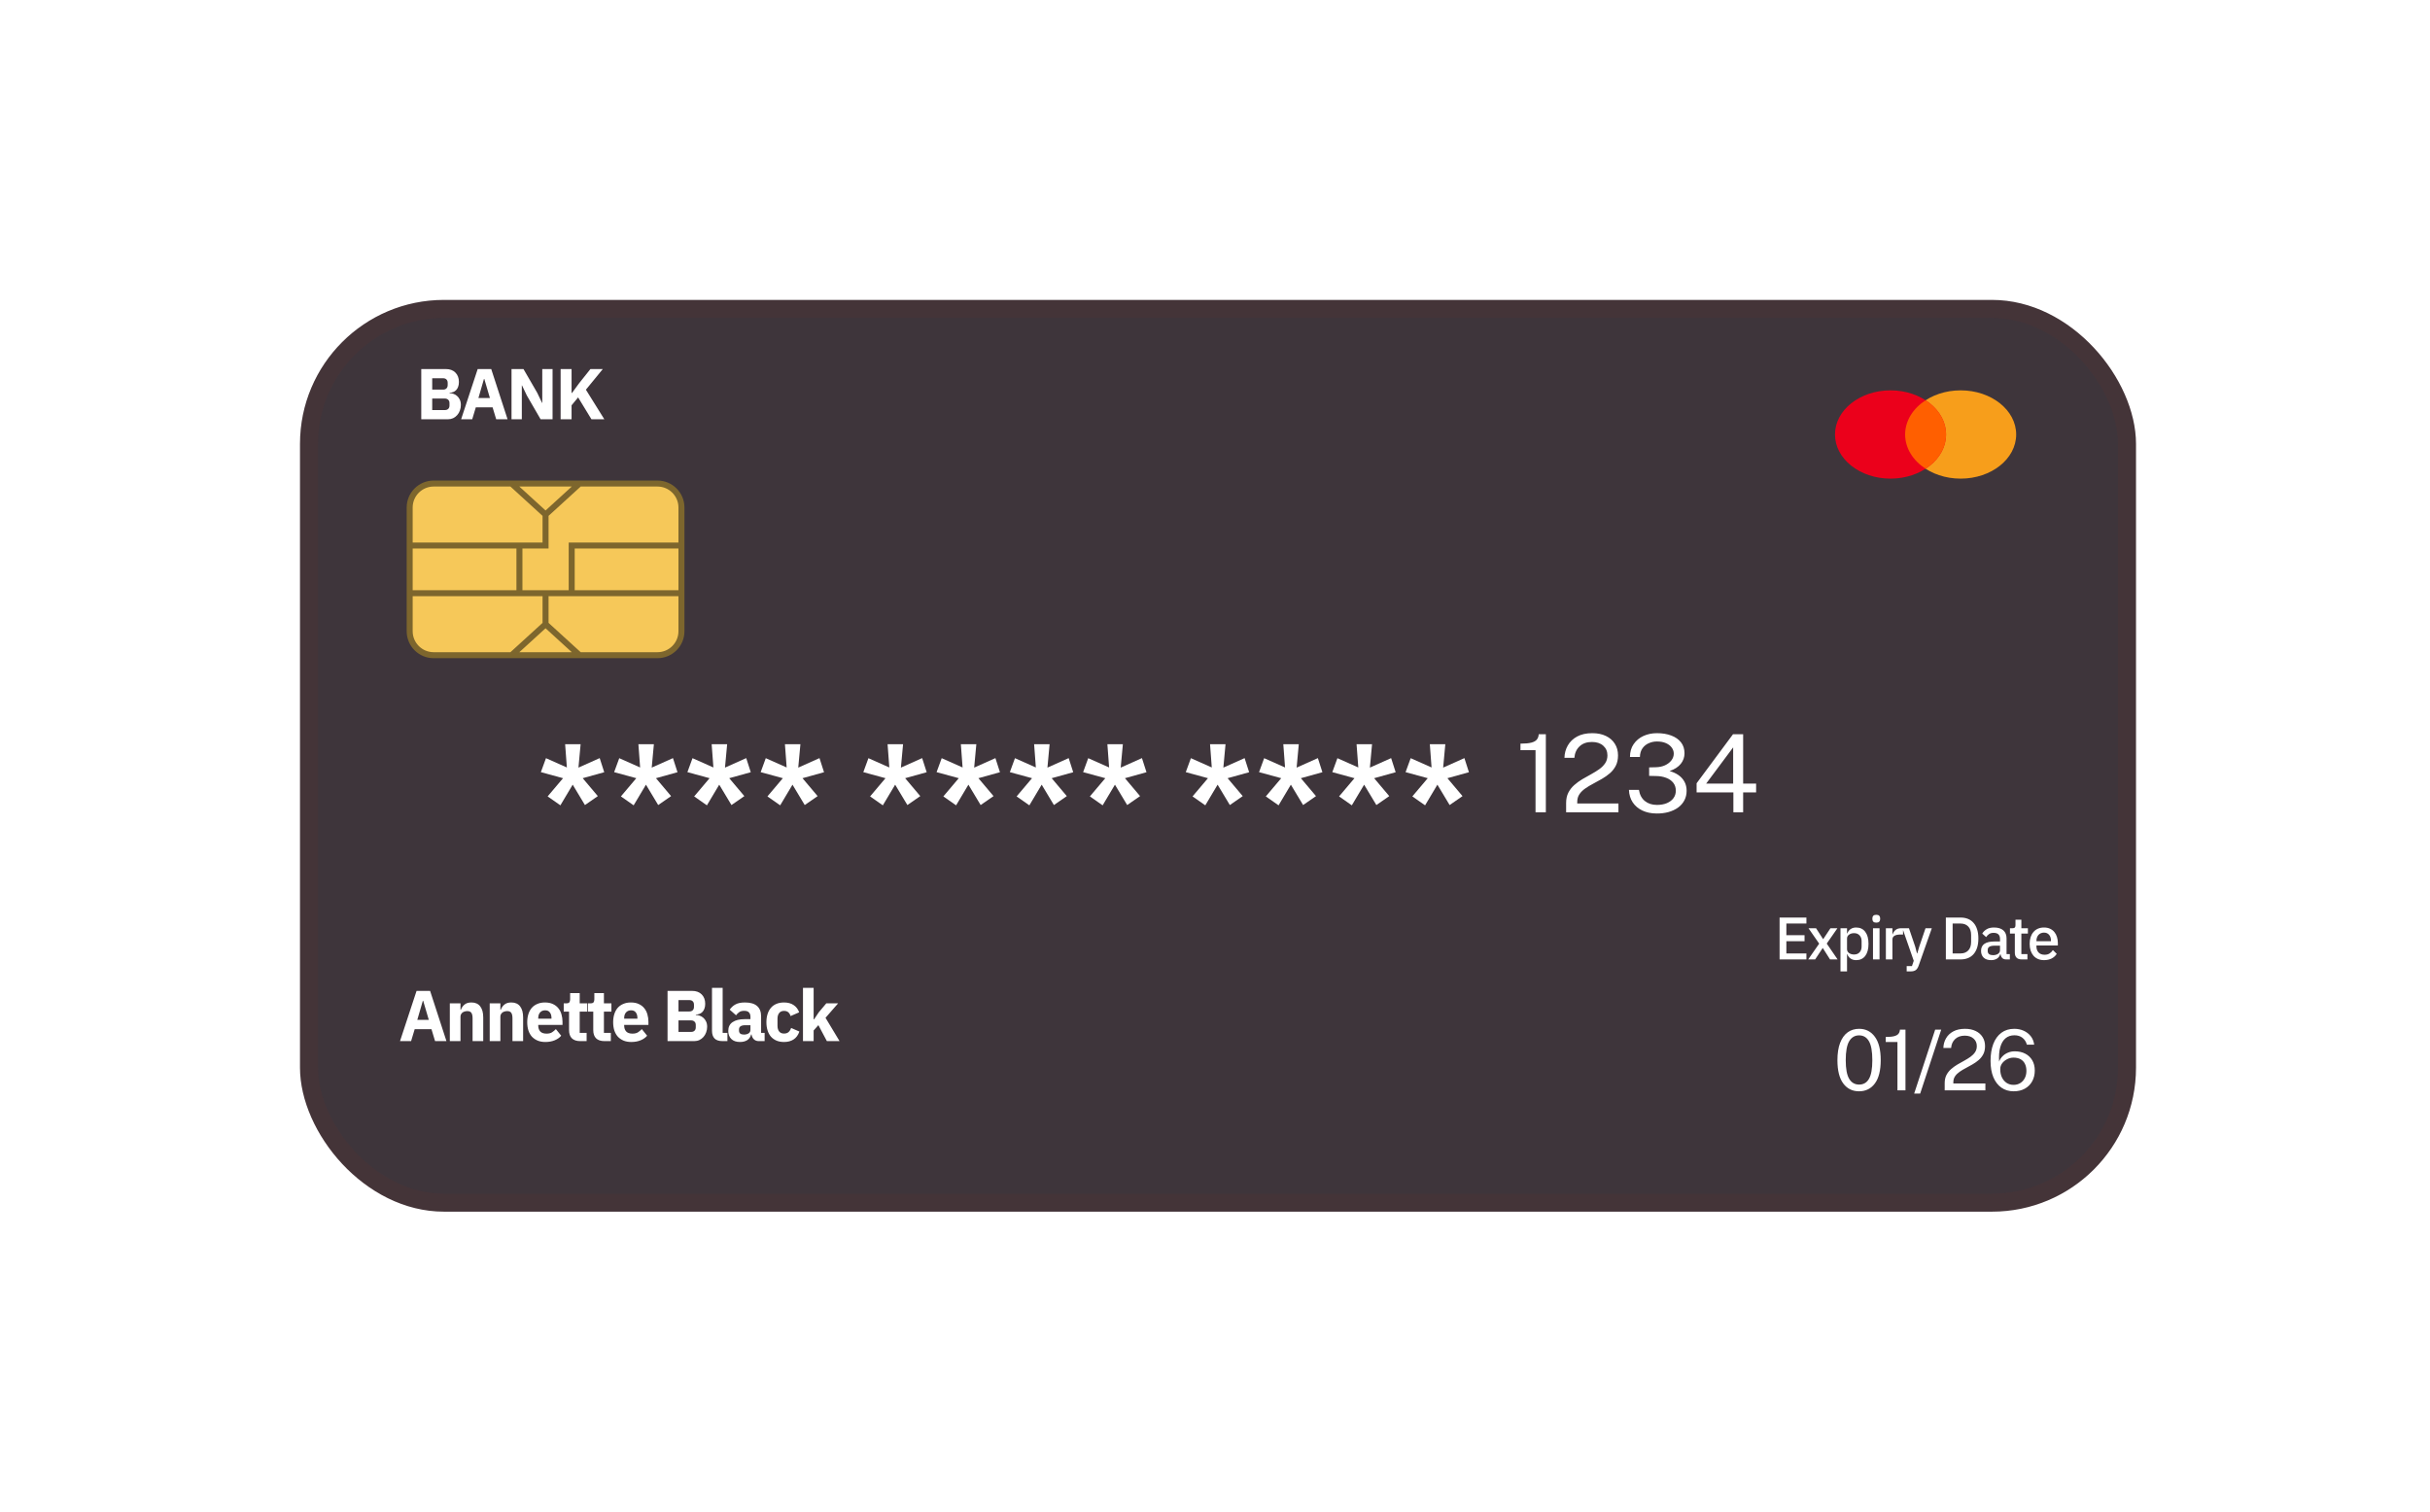<svg width="405" height="252" viewBox="0 0 405 252" fill="none" xmlns="http://www.w3.org/2000/svg">
<g filter="url(#filter0_d_203_2336)">
<rect x="50" y="46" width="306" height="152" rx="24" fill="#3E353B"/>
<rect x="51.5" y="47.5" width="303" height="149" rx="22.5" stroke="#B5170D" stroke-opacity="0.05" stroke-width="3"/>
</g>
<path d="M296.598 159.949V152.969H301.068V153.969H297.728V155.909H300.758V156.909H297.728V158.949H301.068V159.949H296.598ZM301.366 159.949L303.196 157.319L301.416 154.749H302.676L303.846 156.559H303.876L305.076 154.749H306.236L304.456 157.309L306.266 159.949H305.006L303.806 158.059H303.776L302.526 159.949H301.366ZM306.748 154.749H307.838V155.609H307.888C308.002 155.295 308.185 155.055 308.438 154.889C308.698 154.715 309.002 154.629 309.348 154.629C310.008 154.629 310.518 154.869 310.878 155.349C311.238 155.822 311.418 156.489 311.418 157.349C311.418 158.209 311.238 158.879 310.878 159.359C310.518 159.832 310.008 160.069 309.348 160.069C309.002 160.069 308.698 159.982 308.438 159.809C308.185 159.635 308.002 159.395 307.888 159.089H307.838V161.949H306.748V154.749ZM309.018 159.129C309.398 159.129 309.702 159.009 309.928 158.769C310.155 158.522 310.268 158.199 310.268 157.799V156.899C310.268 156.499 310.155 156.179 309.928 155.939C309.702 155.692 309.398 155.569 309.018 155.569C308.685 155.569 308.405 155.652 308.178 155.819C307.952 155.979 307.838 156.192 307.838 156.459V158.239C307.838 158.505 307.952 158.722 308.178 158.889C308.405 159.049 308.685 159.129 309.018 159.129ZM312.716 153.819C312.49 153.819 312.323 153.765 312.216 153.659C312.116 153.552 312.066 153.415 312.066 153.249V153.079C312.066 152.912 312.116 152.775 312.216 152.669C312.323 152.562 312.49 152.509 312.716 152.509C312.943 152.509 313.106 152.562 313.206 152.669C313.306 152.775 313.356 152.912 313.356 153.079V153.249C313.356 153.415 313.306 153.552 313.206 153.659C313.106 153.765 312.943 153.819 312.716 153.819ZM312.166 154.749H313.256V159.949H312.166V154.749ZM314.313 159.949V154.749H315.403V155.749H315.453C315.526 155.482 315.679 155.249 315.913 155.049C316.146 154.849 316.469 154.749 316.883 154.749H317.173V155.799H316.743C316.309 155.799 315.976 155.869 315.743 156.009C315.516 156.149 315.403 156.355 315.403 156.629V159.949H314.313ZM320.919 154.749H321.969L319.779 160.979C319.719 161.152 319.649 161.299 319.569 161.419C319.495 161.545 319.405 161.645 319.299 161.719C319.199 161.799 319.075 161.855 318.929 161.889C318.782 161.929 318.609 161.949 318.409 161.949H317.779V161.059H318.659L318.959 160.179L317.069 154.749H318.159L319.199 157.809L319.499 158.939H319.549L319.879 157.809L320.919 154.749ZM324.309 152.969H326.779C327.225 152.969 327.629 153.042 327.989 153.189C328.355 153.335 328.665 153.555 328.919 153.849C329.179 154.135 329.379 154.499 329.519 154.939C329.659 155.372 329.729 155.879 329.729 156.459C329.729 157.039 329.659 157.549 329.519 157.989C329.379 158.422 329.179 158.785 328.919 159.079C328.665 159.365 328.355 159.582 327.989 159.729C327.629 159.875 327.225 159.949 326.779 159.949H324.309V152.969ZM326.779 158.949C327.299 158.949 327.719 158.785 328.039 158.459C328.359 158.132 328.519 157.652 328.519 157.019V155.899C328.519 155.265 328.359 154.785 328.039 154.459C327.719 154.132 327.299 153.969 326.779 153.969H325.439V158.949H326.779ZM334.365 159.949C334.078 159.949 333.858 159.869 333.705 159.709C333.552 159.542 333.458 159.332 333.425 159.079H333.375C333.275 159.405 333.092 159.652 332.825 159.819C332.558 159.985 332.235 160.069 331.855 160.069C331.315 160.069 330.898 159.929 330.605 159.649C330.318 159.369 330.175 158.992 330.175 158.519C330.175 157.999 330.362 157.609 330.735 157.349C331.115 157.089 331.668 156.959 332.395 156.959H333.335V156.519C333.335 156.199 333.248 155.952 333.075 155.779C332.902 155.605 332.632 155.519 332.265 155.519C331.958 155.519 331.708 155.585 331.515 155.719C331.322 155.852 331.158 156.022 331.025 156.229L330.375 155.639C330.548 155.345 330.792 155.105 331.105 154.919C331.418 154.725 331.828 154.629 332.335 154.629C333.008 154.629 333.525 154.785 333.885 155.099C334.245 155.412 334.425 155.862 334.425 156.449V159.059H334.975V159.949H334.365ZM332.165 159.239C332.505 159.239 332.785 159.165 333.005 159.019C333.225 158.865 333.335 158.662 333.335 158.409V157.659H332.415C331.662 157.659 331.285 157.892 331.285 158.359V158.539C331.285 158.772 331.362 158.949 331.515 159.069C331.675 159.182 331.892 159.239 332.165 159.239ZM336.954 159.949C336.574 159.949 336.287 159.852 336.094 159.659C335.901 159.459 335.804 159.179 335.804 158.819V155.639H334.994V154.749H335.434C335.614 154.749 335.737 154.709 335.804 154.629C335.877 154.549 335.914 154.419 335.914 154.239V153.329H336.894V154.749H337.984V155.639H336.894V159.059H337.904V159.949H336.954ZM340.667 160.069C340.294 160.069 339.961 160.005 339.667 159.879C339.374 159.752 339.124 159.572 338.917 159.339C338.711 159.099 338.551 158.812 338.437 158.479C338.331 158.139 338.277 157.762 338.277 157.349C338.277 156.935 338.331 156.562 338.437 156.229C338.551 155.889 338.711 155.602 338.917 155.369C339.124 155.129 339.374 154.945 339.667 154.819C339.961 154.692 340.294 154.629 340.667 154.629C341.047 154.629 341.381 154.695 341.667 154.829C341.961 154.962 342.204 155.149 342.397 155.389C342.591 155.622 342.734 155.895 342.827 156.209C342.927 156.522 342.977 156.859 342.977 157.219V157.629H339.407V157.799C339.407 158.199 339.524 158.529 339.757 158.789C339.997 159.042 340.337 159.169 340.777 159.169C341.097 159.169 341.367 159.099 341.587 158.959C341.807 158.819 341.994 158.629 342.147 158.389L342.787 159.019C342.594 159.339 342.314 159.595 341.947 159.789C341.581 159.975 341.154 160.069 340.667 160.069ZM340.667 155.479C340.481 155.479 340.307 155.512 340.147 155.579C339.994 155.645 339.861 155.739 339.747 155.859C339.641 155.979 339.557 156.122 339.497 156.289C339.437 156.455 339.407 156.639 339.407 156.839V156.909H341.827V156.809C341.827 156.409 341.724 156.089 341.517 155.849C341.311 155.602 341.027 155.479 340.667 155.479Z" fill="white"/>
<path d="M72.512 173.57L71.912 171.578H69.116L68.516 173.57H66.668L69.428 165.194H71.684L74.408 173.57H72.512ZM70.532 166.85H70.472L69.548 170.03H71.468L70.532 166.85ZM74.971 173.57V167.27H76.747V168.338H76.819C76.931 168.01 77.127 167.726 77.407 167.486C77.687 167.246 78.075 167.126 78.571 167.126C79.219 167.126 79.707 167.342 80.035 167.774C80.371 168.206 80.539 168.822 80.539 169.622V173.57H78.763V169.766C78.763 169.358 78.699 169.058 78.571 168.866C78.443 168.666 78.215 168.566 77.887 168.566C77.743 168.566 77.603 168.586 77.467 168.626C77.331 168.658 77.207 168.714 77.095 168.794C76.991 168.874 76.907 168.974 76.843 169.094C76.779 169.206 76.747 169.338 76.747 169.49V173.57H74.971ZM81.619 173.57V167.27H83.395V168.338H83.467C83.579 168.01 83.775 167.726 84.055 167.486C84.335 167.246 84.723 167.126 85.219 167.126C85.867 167.126 86.355 167.342 86.683 167.774C87.019 168.206 87.187 168.822 87.187 169.622V173.57H85.411V169.766C85.411 169.358 85.347 169.058 85.219 168.866C85.091 168.666 84.863 168.566 84.535 168.566C84.391 168.566 84.251 168.586 84.115 168.626C83.979 168.658 83.855 168.714 83.743 168.794C83.639 168.874 83.555 168.974 83.491 169.094C83.427 169.206 83.395 169.338 83.395 169.49V173.57H81.619ZM90.895 173.714C90.415 173.714 89.987 173.638 89.612 173.486C89.236 173.326 88.915 173.106 88.651 172.826C88.395 172.538 88.2 172.19 88.064 171.782C87.936 171.374 87.871 170.918 87.871 170.414C87.871 169.918 87.936 169.47 88.064 169.07C88.192 168.662 88.379 168.314 88.627 168.026C88.883 167.738 89.195 167.518 89.564 167.366C89.931 167.206 90.352 167.126 90.823 167.126C91.344 167.126 91.787 167.214 92.156 167.39C92.531 167.566 92.835 167.802 93.067 168.098C93.308 168.394 93.48 168.738 93.584 169.13C93.695 169.514 93.751 169.918 93.751 170.342V170.87H89.707V170.966C89.707 171.382 89.82 171.714 90.043 171.962C90.267 172.202 90.62 172.322 91.1 172.322C91.468 172.322 91.767 172.25 91.999 172.106C92.231 171.954 92.448 171.774 92.647 171.566L93.535 172.67C93.255 172.998 92.888 173.254 92.431 173.438C91.984 173.622 91.472 173.714 90.895 173.714ZM90.859 168.434C90.499 168.434 90.216 168.554 90.007 168.794C89.808 169.026 89.707 169.338 89.707 169.73V169.826H91.915V169.718C91.915 169.334 91.828 169.026 91.651 168.794C91.484 168.554 91.219 168.434 90.859 168.434ZM96.714 173.57C96.098 173.57 95.63 173.414 95.31 173.102C94.998 172.79 94.842 172.334 94.842 171.734V168.65H93.954V167.27H94.398C94.638 167.27 94.802 167.214 94.89 167.102C94.978 166.982 95.022 166.814 95.022 166.598V165.566H96.618V167.27H97.866V168.65H96.618V172.19H97.77V173.57H96.714ZM100.749 173.57C100.133 173.57 99.665 173.414 99.345 173.102C99.033 172.79 98.877 172.334 98.877 171.734V168.65H97.989V167.27H98.433C98.673 167.27 98.837 167.214 98.925 167.102C99.013 166.982 99.057 166.814 99.057 166.598V165.566H100.653V167.27H101.901V168.65H100.653V172.19H101.805V173.57H100.749ZM105.216 173.714C104.736 173.714 104.308 173.638 103.932 173.486C103.556 173.326 103.236 173.106 102.972 172.826C102.716 172.538 102.52 172.19 102.384 171.782C102.256 171.374 102.192 170.918 102.192 170.414C102.192 169.918 102.256 169.47 102.384 169.07C102.512 168.662 102.7 168.314 102.948 168.026C103.204 167.738 103.516 167.518 103.884 167.366C104.252 167.206 104.672 167.126 105.144 167.126C105.664 167.126 106.108 167.214 106.476 167.39C106.852 167.566 107.156 167.802 107.388 168.098C107.628 168.394 107.8 168.738 107.904 169.13C108.016 169.514 108.072 169.918 108.072 170.342V170.87H104.028V170.966C104.028 171.382 104.14 171.714 104.364 171.962C104.588 172.202 104.94 172.322 105.42 172.322C105.788 172.322 106.088 172.25 106.32 172.106C106.552 171.954 106.768 171.774 106.968 171.566L107.856 172.67C107.576 172.998 107.208 173.254 106.752 173.438C106.304 173.622 105.792 173.714 105.216 173.714ZM105.18 168.434C104.82 168.434 104.536 168.554 104.328 168.794C104.128 169.026 104.028 169.338 104.028 169.73V169.826H106.236V169.718C106.236 169.334 106.148 169.026 105.972 168.794C105.804 168.554 105.54 168.434 105.18 168.434ZM111.258 165.194H115.326C116.022 165.194 116.562 165.39 116.946 165.782C117.338 166.174 117.534 166.694 117.534 167.342C117.534 167.662 117.49 167.934 117.402 168.158C117.322 168.382 117.21 168.566 117.066 168.71C116.93 168.854 116.766 168.962 116.574 169.034C116.39 169.098 116.19 169.134 115.974 169.142V169.214C116.174 169.214 116.382 169.25 116.598 169.322C116.822 169.394 117.026 169.51 117.21 169.67C117.394 169.822 117.546 170.022 117.666 170.27C117.794 170.518 117.858 170.822 117.858 171.182C117.858 171.51 117.802 171.822 117.69 172.118C117.586 172.406 117.438 172.658 117.246 172.874C117.054 173.09 116.826 173.262 116.562 173.39C116.298 173.51 116.01 173.57 115.698 173.57H111.258V165.194ZM113.082 172.034H115.182C115.422 172.034 115.61 171.97 115.746 171.842C115.89 171.706 115.962 171.518 115.962 171.278V170.87C115.962 170.63 115.89 170.446 115.746 170.318C115.61 170.182 115.422 170.114 115.182 170.114H113.082V172.034ZM113.082 168.626H114.894C115.134 168.626 115.322 168.558 115.458 168.422C115.594 168.286 115.662 168.098 115.662 167.858V167.498C115.662 167.258 115.594 167.07 115.458 166.934C115.322 166.798 115.134 166.73 114.894 166.73H113.082V168.626ZM120.43 173.57C119.822 173.57 119.374 173.422 119.086 173.126C118.806 172.83 118.666 172.402 118.666 171.842V164.69H120.442V172.19H121.234V173.57H120.43ZM126.455 173.57C126.135 173.57 125.867 173.47 125.651 173.27C125.443 173.07 125.311 172.802 125.255 172.466H125.183C125.087 172.874 124.875 173.186 124.547 173.402C124.219 173.61 123.815 173.714 123.335 173.714C122.703 173.714 122.219 173.546 121.883 173.21C121.547 172.874 121.379 172.43 121.379 171.878C121.379 171.214 121.619 170.722 122.099 170.402C122.587 170.074 123.247 169.91 124.079 169.91H125.075V169.514C125.075 169.21 124.995 168.97 124.835 168.794C124.675 168.61 124.407 168.518 124.031 168.518C123.679 168.518 123.399 168.594 123.191 168.746C122.983 168.898 122.811 169.07 122.675 169.262L121.619 168.326C121.875 167.95 122.195 167.658 122.579 167.45C122.971 167.234 123.499 167.126 124.163 167.126C125.059 167.126 125.731 167.322 126.179 167.714C126.627 168.106 126.851 168.678 126.851 169.43V172.19H127.439V173.57H126.455ZM123.995 172.478C124.291 172.478 124.543 172.414 124.751 172.286C124.967 172.158 125.075 171.95 125.075 171.662V170.918H124.211C123.515 170.918 123.167 171.154 123.167 171.626V171.806C123.167 172.038 123.239 172.21 123.383 172.322C123.527 172.426 123.731 172.478 123.995 172.478ZM130.675 173.714C130.203 173.714 129.783 173.638 129.415 173.486C129.047 173.326 128.739 173.106 128.491 172.826C128.243 172.538 128.055 172.19 127.927 171.782C127.799 171.374 127.735 170.918 127.735 170.414C127.735 169.91 127.799 169.458 127.927 169.058C128.055 168.65 128.243 168.302 128.491 168.014C128.739 167.726 129.047 167.506 129.415 167.354C129.783 167.202 130.203 167.126 130.675 167.126C131.315 167.126 131.847 167.27 132.271 167.558C132.703 167.846 133.011 168.25 133.195 168.77L131.755 169.394C131.699 169.154 131.583 168.95 131.407 168.782C131.231 168.614 130.987 168.53 130.675 168.53C130.315 168.53 130.043 168.65 129.859 168.89C129.675 169.122 129.583 169.438 129.583 169.838V171.014C129.583 171.414 129.675 171.73 129.859 171.962C130.043 172.194 130.315 172.31 130.675 172.31C130.995 172.31 131.247 172.226 131.431 172.058C131.623 171.882 131.763 171.654 131.851 171.374L133.231 171.974C133.023 172.574 132.699 173.014 132.259 173.294C131.827 173.574 131.299 173.714 130.675 173.714ZM133.83 164.69H135.606V169.934H135.678L136.458 168.77L137.718 167.27H139.686L137.586 169.682L139.926 173.57H137.814L136.398 170.906L135.606 171.794V173.57H133.83V164.69Z" fill="white"/>
<g filter="url(#filter1_d_203_2336)">
<path d="M309.856 169.518C310.952 169.518 311.825 169.959 312.474 170.841C313.127 171.718 313.454 173.018 313.454 174.74C313.454 176.453 313.129 177.748 312.481 178.625C311.832 179.498 310.952 179.934 309.842 179.934C308.736 179.934 307.858 179.5 307.21 178.632C306.561 177.759 306.237 176.469 306.237 174.761C306.237 173.608 306.386 172.642 306.685 171.863C306.983 171.084 307.403 170.498 307.945 170.106C308.486 169.714 309.123 169.518 309.856 169.518ZM309.856 178.814C310.579 178.814 311.125 178.497 311.494 177.862C311.867 177.223 312.054 176.184 312.054 174.747C312.054 173.282 311.865 172.227 311.487 171.583C311.113 170.934 310.567 170.61 309.849 170.61C309.135 170.61 308.584 170.937 308.197 171.59C307.814 172.239 307.623 173.291 307.623 174.747C307.623 176.18 307.814 177.216 308.197 177.855C308.579 178.494 309.132 178.814 309.856 178.814ZM316.241 179.78V171.723H314.288V170.876C314.894 170.876 315.366 170.832 315.702 170.743C316.038 170.654 316.276 170.519 316.416 170.337C316.56 170.155 316.64 169.929 316.654 169.658H317.578V179.78H316.241ZM319.027 180.319L322.527 169.658H323.535L320.028 180.319H319.027ZM324.114 179.78V178.989V178.576C324.114 178.058 324.21 177.61 324.401 177.232C324.597 176.854 324.854 176.525 325.171 176.245C325.493 175.96 325.843 175.706 326.221 175.482C326.604 175.258 326.984 175.043 327.362 174.838C327.745 174.628 328.095 174.411 328.412 174.187C328.729 173.958 328.984 173.702 329.175 173.417C329.371 173.128 329.469 172.787 329.469 172.395C329.469 171.882 329.287 171.464 328.923 171.142C328.564 170.82 328.076 170.659 327.46 170.659C326.797 170.659 326.265 170.846 325.864 171.219C325.463 171.592 325.236 172.089 325.185 172.71H323.897C323.911 172.127 324.056 171.595 324.331 171.114C324.606 170.629 325.01 170.241 325.542 169.952C326.074 169.663 326.73 169.518 327.509 169.518C328.186 169.518 328.774 169.639 329.273 169.882C329.772 170.12 330.157 170.456 330.428 170.89C330.703 171.319 330.841 171.821 330.841 172.395C330.841 172.918 330.745 173.366 330.554 173.739C330.363 174.112 330.108 174.437 329.791 174.712C329.478 174.983 329.135 175.225 328.762 175.44C328.389 175.655 328.013 175.862 327.635 176.063C327.257 176.259 326.912 176.467 326.599 176.686C326.286 176.901 326.034 177.148 325.843 177.428C325.652 177.708 325.556 178.042 325.556 178.429V178.632H330.897V179.78H324.114ZM335.72 169.518C336.28 169.518 336.796 169.623 337.267 169.833C337.743 170.043 338.137 170.344 338.45 170.736C338.763 171.128 338.956 171.602 339.031 172.157H337.813C337.678 171.676 337.433 171.296 337.078 171.016C336.723 170.736 336.278 170.596 335.741 170.596C335.144 170.596 334.644 170.766 334.243 171.107C333.846 171.443 333.557 171.938 333.375 172.591C333.193 173.24 333.13 174.038 333.186 174.985C333.312 174.644 333.503 174.346 333.76 174.089C334.021 173.828 334.325 173.627 334.67 173.487C335.015 173.342 335.389 173.27 335.79 173.27C336.457 173.27 337.041 173.401 337.54 173.662C338.039 173.919 338.429 174.287 338.709 174.768C338.989 175.244 339.129 175.813 339.129 176.476C339.129 177.153 338.984 177.752 338.695 178.275C338.41 178.793 338.004 179.199 337.477 179.493C336.95 179.787 336.327 179.934 335.608 179.934C334.824 179.934 334.143 179.731 333.564 179.325C332.99 178.919 332.544 178.34 332.227 177.589C331.914 176.833 331.758 175.928 331.758 174.873C331.758 173.79 331.91 172.848 332.213 172.045C332.521 171.242 332.969 170.622 333.557 170.183C334.145 169.74 334.866 169.518 335.72 169.518ZM335.58 174.32C335.211 174.32 334.857 174.409 334.516 174.586C334.18 174.759 333.905 174.987 333.69 175.272C333.48 175.557 333.375 175.872 333.375 176.217C333.37 176.73 333.459 177.188 333.641 177.589C333.828 177.986 334.089 178.298 334.425 178.527C334.761 178.751 335.151 178.863 335.594 178.863C336.009 178.863 336.378 178.765 336.7 178.569C337.022 178.373 337.274 178.1 337.456 177.75C337.643 177.4 337.736 176.996 337.736 176.539C337.736 176.077 337.652 175.68 337.484 175.349C337.321 175.018 337.078 174.763 336.756 174.586C336.434 174.409 336.042 174.32 335.58 174.32Z" fill="white"/>
</g>
<g filter="url(#filter2_d_203_2336)">
<path d="M97.489 132.212L95.449 128.816L93.397 132.26L91.273 130.772L93.841 127.736L90.145 126.728L90.997 124.4L94.477 125.948L94.189 122.072H96.769L96.409 125.972L99.949 124.388L100.705 126.74L97.117 127.736L99.637 130.724L97.489 132.212ZM109.7 132.212L107.66 128.816L105.608 132.26L103.484 130.772L106.052 127.736L102.356 126.728L103.208 124.4L106.688 125.948L106.4 122.072H108.98L108.62 125.972L112.16 124.388L112.916 126.74L109.328 127.736L111.848 130.724L109.7 132.212ZM121.911 132.212L119.871 128.816L117.819 132.26L115.695 130.772L118.263 127.736L114.567 126.728L115.419 124.4L118.899 125.948L118.611 122.072H121.191L120.831 125.972L124.371 124.388L125.127 126.74L121.539 127.736L124.059 130.724L121.911 132.212ZM134.122 132.212L132.082 128.816L130.03 132.26L127.906 130.772L130.474 127.736L126.778 126.728L127.63 124.4L131.11 125.948L130.822 122.072H133.402L133.042 125.972L136.582 124.388L137.338 126.74L133.75 127.736L136.27 130.724L134.122 132.212ZM151.231 132.212L149.191 128.816L147.139 132.26L145.015 130.772L147.583 127.736L143.887 126.728L144.739 124.4L148.219 125.948L147.931 122.072H150.511L150.151 125.972L153.691 124.388L154.447 126.74L150.859 127.736L153.379 130.724L151.231 132.212ZM163.442 132.212L161.402 128.816L159.35 132.26L157.226 130.772L159.794 127.736L156.098 126.728L156.95 124.4L160.43 125.948L160.142 122.072H162.722L162.362 125.972L165.902 124.388L166.658 126.74L163.07 127.736L165.59 130.724L163.442 132.212ZM175.653 132.212L173.613 128.816L171.561 132.26L169.437 130.772L172.005 127.736L168.309 126.728L169.161 124.4L172.641 125.948L172.353 122.072H174.933L174.573 125.972L178.113 124.388L178.869 126.74L175.281 127.736L177.801 130.724L175.653 132.212ZM187.864 132.212L185.824 128.816L183.772 132.26L181.648 130.772L184.216 127.736L180.52 126.728L181.372 124.4L184.852 125.948L184.564 122.072H187.144L186.784 125.972L190.324 124.388L191.08 126.74L187.492 127.736L190.012 130.724L187.864 132.212ZM204.974 132.212L202.934 128.816L200.882 132.26L198.758 130.772L201.326 127.736L197.63 126.728L198.482 124.4L201.962 125.948L201.674 122.072H204.254L203.894 125.972L207.434 124.388L208.19 126.74L204.602 127.736L207.122 130.724L204.974 132.212ZM217.185 132.212L215.145 128.816L213.093 132.26L210.969 130.772L213.537 127.736L209.841 126.728L210.693 124.4L214.173 125.948L213.885 122.072H216.465L216.105 125.972L219.645 124.388L220.401 126.74L216.813 127.736L219.333 130.724L217.185 132.212ZM229.395 132.212L227.355 128.816L225.303 132.26L223.179 130.772L225.747 127.736L222.051 126.728L222.903 124.4L226.383 125.948L226.095 122.072H228.675L228.315 125.972L231.855 124.388L232.611 126.74L229.023 127.736L231.543 130.724L229.395 132.212ZM241.606 132.212L239.566 128.816L237.514 132.26L235.39 130.772L237.958 127.736L234.262 126.728L235.114 124.4L238.594 125.948L238.306 122.072H240.886L240.526 125.972L244.066 124.388L244.822 126.74L241.234 127.736L243.754 130.724L241.606 132.212Z" fill="white"/>
</g>
<g filter="url(#filter3_d_203_2336)">
<path d="M255.922 133.424V123.065H253.411V121.976C254.191 121.976 254.797 121.919 255.229 121.805C255.661 121.691 255.967 121.517 256.147 121.283C256.333 121.049 256.435 120.758 256.453 120.41H257.641V133.424H255.922ZM261.02 133.424V132.407V131.876C261.02 131.21 261.143 130.634 261.389 130.148C261.641 129.662 261.971 129.239 262.379 128.879C262.793 128.513 263.243 128.186 263.729 127.898C264.221 127.61 264.71 127.334 265.196 127.07C265.688 126.8 266.138 126.521 266.546 126.233C266.954 125.939 267.281 125.609 267.527 125.243C267.779 124.871 267.905 124.433 267.905 123.929C267.905 123.269 267.671 122.732 267.203 122.318C266.741 121.904 266.114 121.697 265.322 121.697C264.47 121.697 263.786 121.937 263.27 122.417C262.754 122.897 262.463 123.536 262.397 124.334H260.741C260.759 123.584 260.945 122.9 261.299 122.282C261.653 121.658 262.172 121.16 262.856 120.788C263.54 120.416 264.383 120.23 265.385 120.23C266.255 120.23 267.011 120.386 267.653 120.698C268.295 121.004 268.79 121.436 269.138 121.994C269.492 122.546 269.669 123.191 269.669 123.929C269.669 124.601 269.546 125.177 269.3 125.657C269.054 126.137 268.727 126.554 268.319 126.908C267.917 127.256 267.476 127.568 266.996 127.844C266.516 128.12 266.033 128.387 265.547 128.645C265.061 128.897 264.617 129.164 264.215 129.446C263.813 129.722 263.489 130.04 263.243 130.4C262.997 130.76 262.874 131.189 262.874 131.687V131.948H269.741V133.424H261.02ZM271.662 124.199C271.662 123.359 271.866 122.645 272.274 122.057C272.682 121.463 273.225 121.01 273.903 120.698C274.587 120.386 275.34 120.23 276.162 120.23C277.062 120.23 277.857 120.362 278.547 120.626C279.237 120.884 279.777 121.262 280.167 121.76C280.557 122.258 280.752 122.867 280.752 123.587C280.752 124.229 280.548 124.811 280.14 125.333C279.732 125.849 279.108 126.254 278.268 126.548C278.838 126.704 279.336 126.932 279.762 127.232C280.188 127.532 280.518 127.901 280.752 128.339C280.986 128.771 281.103 129.269 281.103 129.833C281.103 130.427 280.977 130.961 280.725 131.435C280.479 131.903 280.131 132.302 279.681 132.632C279.231 132.956 278.7 133.205 278.088 133.379C277.476 133.547 276.81 133.628 276.09 133.622C275.196 133.616 274.407 133.451 273.723 133.127C273.045 132.803 272.511 132.35 272.121 131.768C271.731 131.18 271.521 130.484 271.491 129.68H273.156C273.282 130.49 273.612 131.111 274.146 131.543C274.68 131.975 275.349 132.191 276.153 132.191C276.789 132.191 277.344 132.092 277.818 131.894C278.292 131.69 278.658 131.411 278.916 131.057C279.174 130.703 279.303 130.289 279.303 129.815C279.303 129.293 279.159 128.852 278.871 128.492C278.583 128.132 278.19 127.859 277.692 127.673C277.194 127.481 276.639 127.382 276.027 127.376L274.857 127.349V125.936L275.973 125.909C276.543 125.897 277.053 125.789 277.503 125.585C277.953 125.375 278.307 125.102 278.565 124.766C278.829 124.424 278.961 124.049 278.961 123.641C278.961 123.281 278.85 122.948 278.628 122.642C278.406 122.33 278.085 122.081 277.665 121.895C277.251 121.709 276.747 121.616 276.153 121.616C275.685 121.616 275.238 121.709 274.812 121.895C274.386 122.075 274.035 122.354 273.759 122.732C273.483 123.11 273.336 123.599 273.318 124.199H271.662ZM288.833 120.41H290.525V128.636H292.685V130.103H290.525V133.424H288.896V130.103H282.767V128.582L288.833 120.41ZM284.36 128.636H288.86V122.597L284.36 128.636Z" fill="white"/>
</g>
<path d="M96.589 80.613H109.575C111.784 80.613 113.575 82.404 113.575 84.613V90.947V98.897V105.231C113.575 107.441 111.784 109.231 109.575 109.231H96.589H85.265H72.279C70.07 109.231 68.279 107.441 68.279 105.231V98.897V90.947V84.613C68.279 82.404 70.07 80.613 72.279 80.613H85.265H96.589Z" fill="#F6C859"/>
<path d="M85.265 80.613L90.927 85.78M85.265 80.613H96.589M85.265 80.613H72.279C70.07 80.613 68.279 82.404 68.279 84.613V90.947M90.927 85.78L96.589 80.613M90.927 85.78V90.947H86.572M96.589 80.613H109.575C111.784 80.613 113.575 82.404 113.575 84.613V90.947M85.265 109.231H72.279C70.07 109.231 68.279 107.441 68.279 105.231V98.897M85.265 109.231L90.927 104.064M85.265 109.231H96.589M90.927 104.064L96.589 109.231M90.927 104.064V98.897M96.589 109.231H109.575C111.784 109.231 113.575 107.441 113.575 105.231V98.897M90.927 98.897H95.283M90.927 98.897H86.572M68.279 98.897V90.947M68.279 98.897H86.572M113.575 98.897H95.283M113.575 98.897V90.947M68.279 90.947H86.572M86.572 90.947V98.897M95.283 98.897V90.947H113.575" stroke="#7D662D"/>
<path fill-rule="evenodd" clip-rule="evenodd" d="M326.776 79.795C331.886 79.795 336.03 76.501 336.03 72.436C336.03 68.372 331.886 65.077 326.776 65.077C321.665 65.077 317.521 68.372 317.521 72.436C317.521 76.501 321.665 79.795 326.776 79.795Z" fill="#F79E1B"/>
<path fill-rule="evenodd" clip-rule="evenodd" d="M315.087 79.795C320.198 79.795 324.341 76.501 324.341 72.436C324.341 68.372 320.198 65.077 315.087 65.077C309.976 65.077 305.833 68.372 305.833 72.436C305.833 76.501 309.976 79.795 315.087 79.795Z" fill="#EB001B"/>
<path fill-rule="evenodd" clip-rule="evenodd" d="M320.932 66.73C318.851 68.08 317.522 70.135 317.522 72.437C317.522 74.738 318.851 76.793 320.932 78.142C323.013 76.793 324.342 74.738 324.342 72.436C324.342 70.135 323.013 68.08 320.932 66.73Z" fill="#FF5F00"/>
<path d="M70.211 61.524H74.279C74.975 61.524 75.515 61.72 75.899 62.112C76.291 62.504 76.487 63.024 76.487 63.672C76.487 63.992 76.443 64.264 76.355 64.488C76.275 64.712 76.163 64.896 76.019 65.04C75.883 65.184 75.719 65.292 75.527 65.364C75.343 65.428 75.143 65.464 74.927 65.472V65.544C75.127 65.544 75.335 65.58 75.551 65.652C75.775 65.724 75.979 65.84 76.163 66C76.347 66.152 76.499 66.352 76.619 66.6C76.747 66.848 76.811 67.152 76.811 67.512C76.811 67.84 76.755 68.152 76.643 68.448C76.539 68.736 76.391 68.988 76.199 69.204C76.007 69.42 75.779 69.592 75.515 69.72C75.251 69.84 74.963 69.9 74.651 69.9H70.211V61.524ZM72.035 68.364H74.135C74.375 68.364 74.563 68.3 74.699 68.172C74.843 68.036 74.915 67.848 74.915 67.608V67.2C74.915 66.96 74.843 66.776 74.699 66.648C74.563 66.512 74.375 66.444 74.135 66.444H72.035V68.364ZM72.035 64.956H73.847C74.087 64.956 74.275 64.888 74.411 64.752C74.547 64.616 74.615 64.428 74.615 64.188V63.828C74.615 63.588 74.547 63.4 74.411 63.264C74.275 63.128 74.087 63.06 73.847 63.06H72.035V64.956ZM82.699 69.9L82.099 67.908H79.303L78.703 69.9H76.855L79.615 61.524H81.871L84.595 69.9H82.699ZM80.719 63.18H80.659L79.735 66.36H81.655L80.719 63.18ZM87.81 65.94L87.006 64.26H86.97V69.9H85.254V61.524H87.246L89.538 65.484L90.342 67.164H90.378V61.524H92.094V69.9H90.102L87.81 65.94ZM96.354 66.252L95.262 67.572V69.9H93.438V61.524H95.262V65.508H95.334L96.522 63.888L98.406 61.524H100.47L97.65 64.968L100.722 69.9H98.574L96.354 66.252Z" fill="white"/>
<defs>
<filter id="filter0_d_203_2336" x="0" y="0" width="406" height="252" filterUnits="userSpaceOnUse" color-interpolation-filters="sRGB">
<feFlood flood-opacity="0" result="BackgroundImageFix"/>
<feColorMatrix in="SourceAlpha" type="matrix" values="0 0 0 0 0 0 0 0 0 0 0 0 0 0 0 0 0 0 127 0" result="hardAlpha"/>
<feOffset dy="4"/>
<feGaussianBlur stdDeviation="25"/>
<feComposite in2="hardAlpha" operator="out"/>
<feColorMatrix type="matrix" values="0 0 0 0 0 0 0 0 0 0 0 0 0 0 0 0 0 0 0.05 0"/>
<feBlend mode="normal" in2="BackgroundImageFix" result="effect1_dropShadow_203_2336"/>
<feBlend mode="normal" in="SourceGraphic" in2="effect1_dropShadow_203_2336" result="shape"/>
</filter>
<filter id="filter1_d_203_2336" x="302.237" y="167.518" width="40.892" height="18.801" filterUnits="userSpaceOnUse" color-interpolation-filters="sRGB">
<feFlood flood-opacity="0" result="BackgroundImageFix"/>
<feColorMatrix in="SourceAlpha" type="matrix" values="0 0 0 0 0 0 0 0 0 0 0 0 0 0 0 0 0 0 127 0" result="hardAlpha"/>
<feOffset dy="2"/>
<feGaussianBlur stdDeviation="2"/>
<feColorMatrix type="matrix" values="0 0 0 0 0 0 0 0 0 0 0 0 0 0 0 0 0 0 0.25 0"/>
<feBlend mode="normal" in2="BackgroundImageFix" result="effect1_dropShadow_203_2336"/>
<feBlend mode="normal" in="SourceGraphic" in2="effect1_dropShadow_203_2336" result="shape"/>
</filter>
<filter id="filter2_d_203_2336" x="86.145" y="120.072" width="162.677" height="18.188" filterUnits="userSpaceOnUse" color-interpolation-filters="sRGB">
<feFlood flood-opacity="0" result="BackgroundImageFix"/>
<feColorMatrix in="SourceAlpha" type="matrix" values="0 0 0 0 0 0 0 0 0 0 0 0 0 0 0 0 0 0 127 0" result="hardAlpha"/>
<feOffset dy="2"/>
<feGaussianBlur stdDeviation="2"/>
<feColorMatrix type="matrix" values="0 0 0 0 0 0 0 0 0 0 0 0 0 0 0 0 0 0 0.25 0"/>
<feBlend mode="normal" in2="BackgroundImageFix" result="effect1_dropShadow_203_2336"/>
<feBlend mode="normal" in="SourceGraphic" in2="effect1_dropShadow_203_2336" result="shape"/>
</filter>
<filter id="filter3_d_203_2336" x="249.411" y="118.23" width="47.273" height="21.401" filterUnits="userSpaceOnUse" color-interpolation-filters="sRGB">
<feFlood flood-opacity="0" result="BackgroundImageFix"/>
<feColorMatrix in="SourceAlpha" type="matrix" values="0 0 0 0 0 0 0 0 0 0 0 0 0 0 0 0 0 0 127 0" result="hardAlpha"/>
<feOffset dy="2"/>
<feGaussianBlur stdDeviation="2"/>
<feColorMatrix type="matrix" values="0 0 0 0 0 0 0 0 0 0 0 0 0 0 0 0 0 0 0.25 0"/>
<feBlend mode="normal" in2="BackgroundImageFix" result="effect1_dropShadow_203_2336"/>
<feBlend mode="normal" in="SourceGraphic" in2="effect1_dropShadow_203_2336" result="shape"/>
</filter>
</defs>
</svg>
